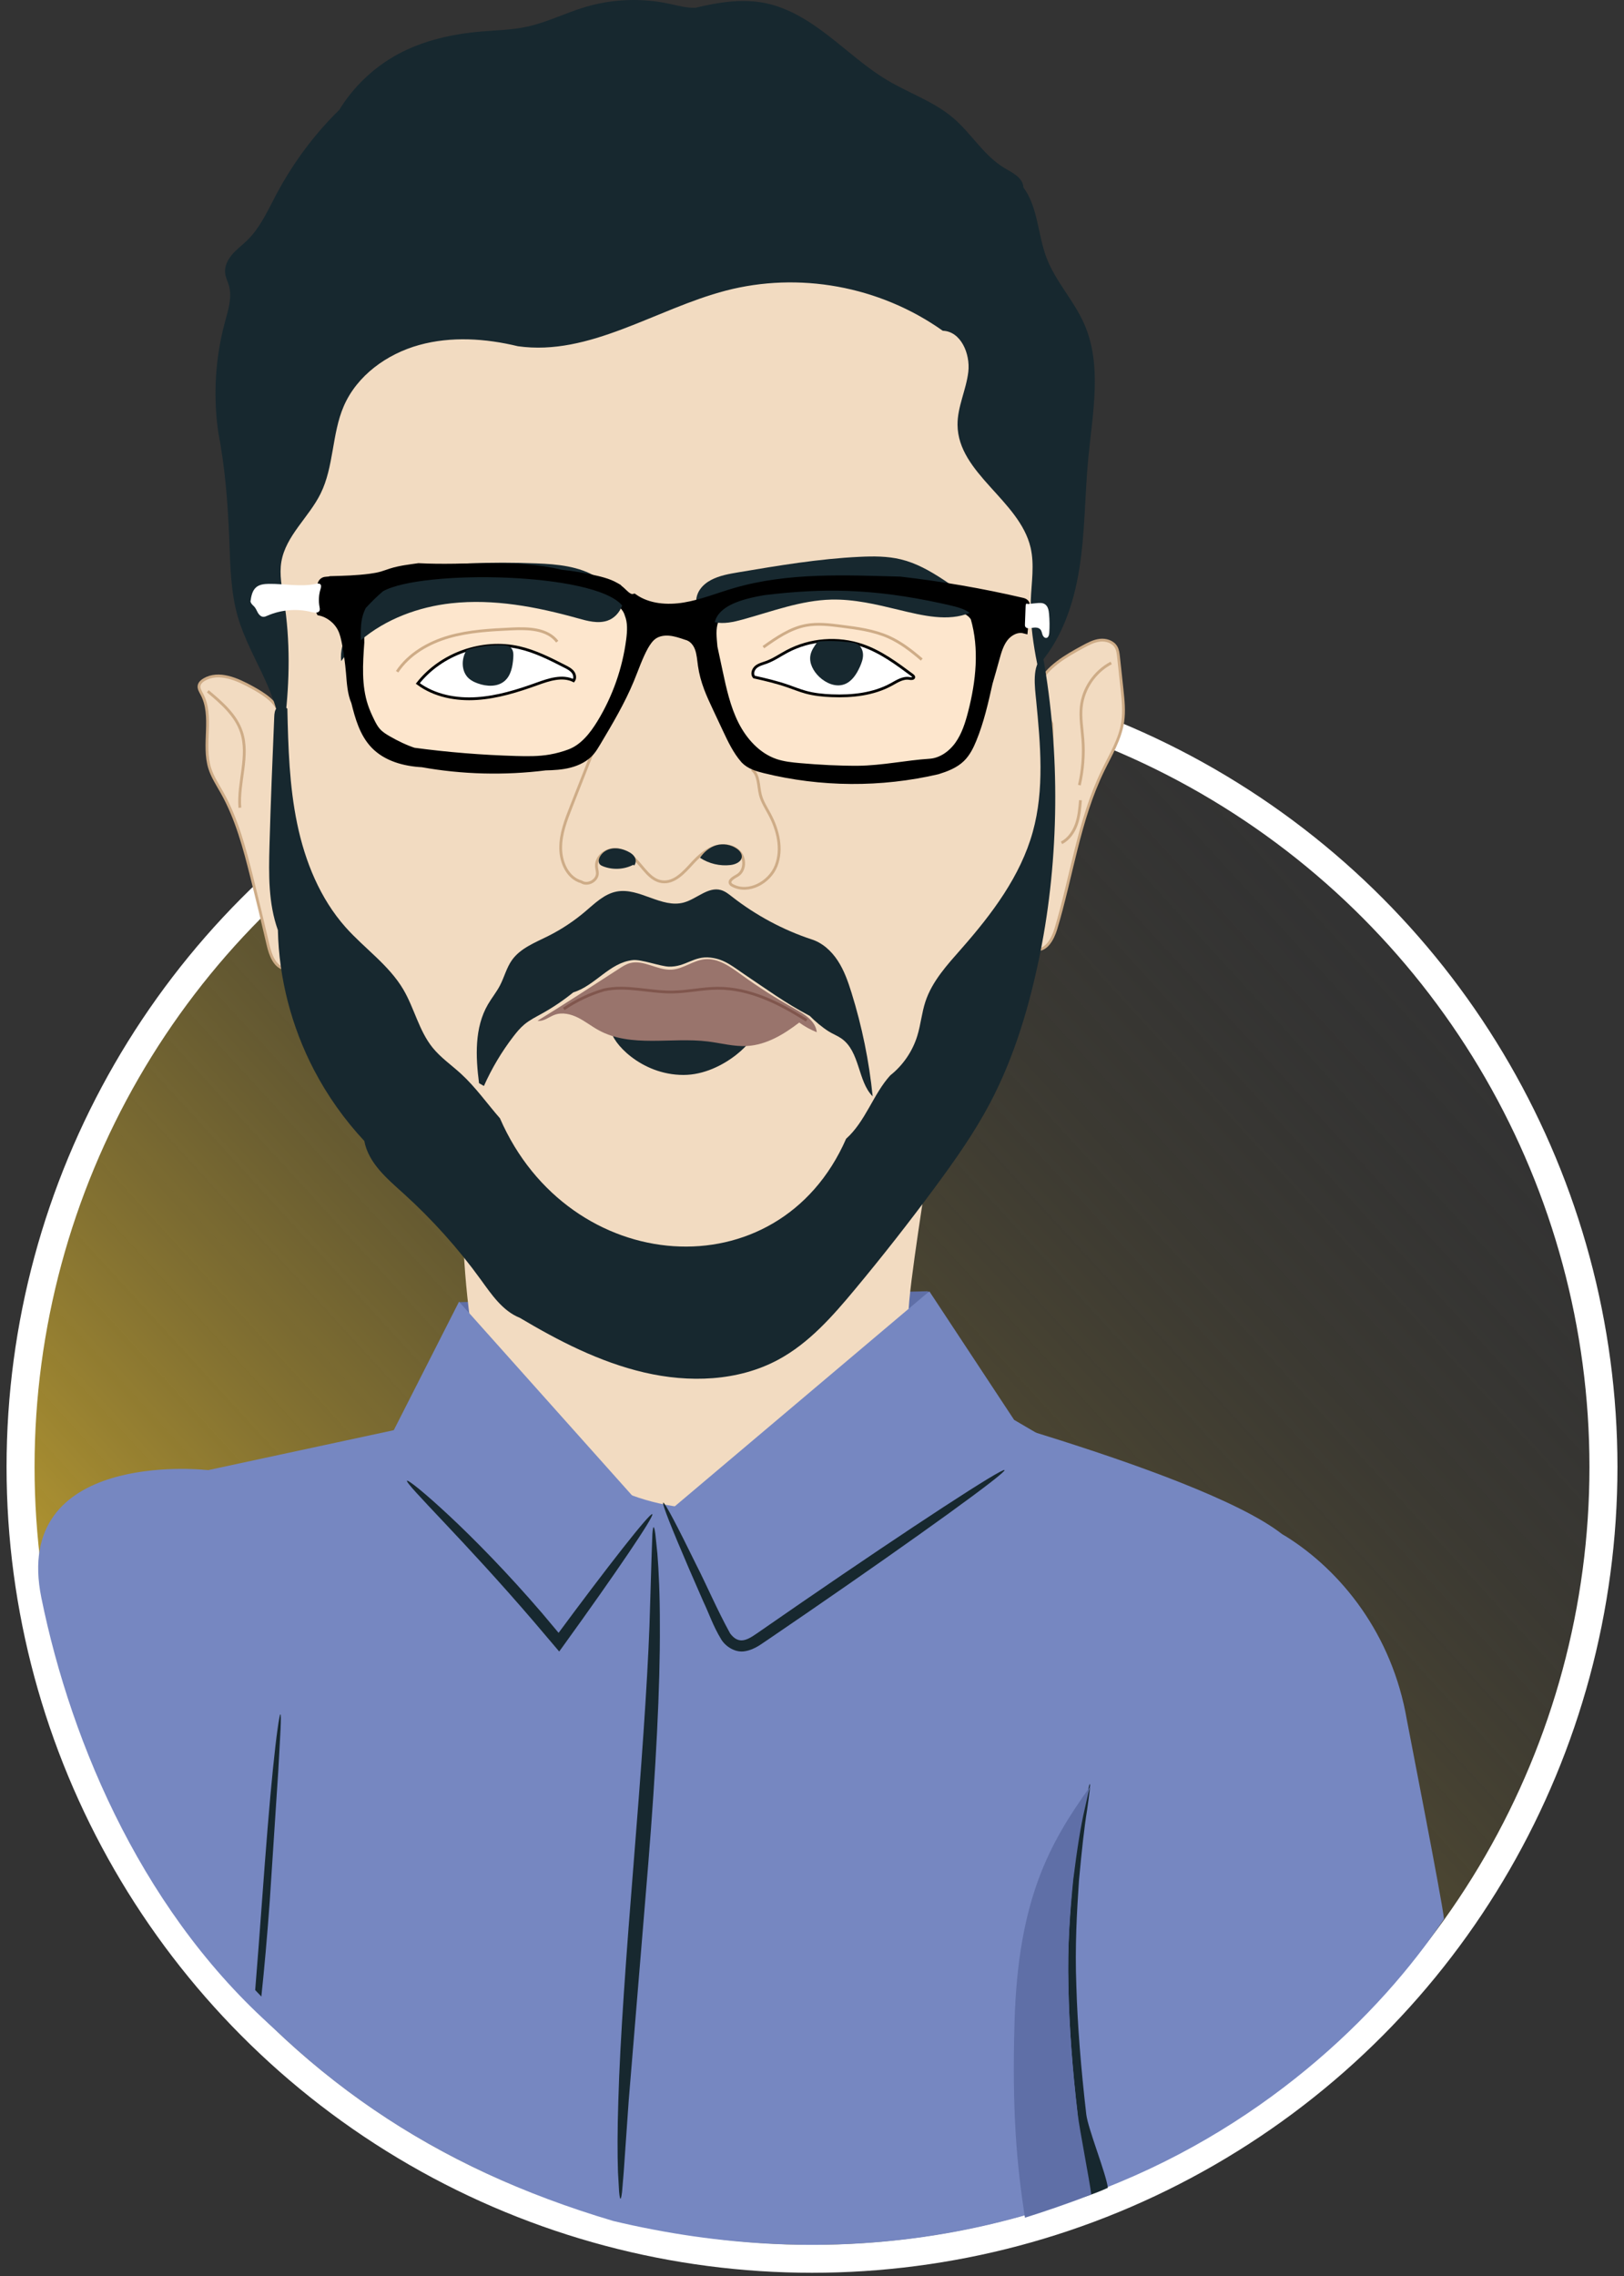 <svg width="232" height="325" viewBox="0 0 232 325" fill="none" xmlns="http://www.w3.org/2000/svg">
<rect x="0" y="0" width="232" height="325" fill="#333333" stroke="none"/>
<circle cx="116.001" cy="209.462" r="113.064" fill="url(#paint0_linear_714_4171)" stroke="white" stroke-width="4"/>
<path d="M65.566 185.935L132.586 184.371L133.297 200.149L75.943 216.85L65.566 185.935Z" fill="#5F6FA7"/>
<path fill-rule="evenodd" clip-rule="evenodd" d="M66.134 173.005C66.018 179.733 67.008 190.401 68.892 197.988C68.07 200.852 71.97 205.495 71.148 208.359C70.234 218.109 78.633 212.993 84.11 229.948C88.729 227.26 93.143 224.546 95.465 221.57C90.433 214.67 99.674 216.88 105.461 212.691C113.984 208.427 121.853 197.794 129.787 187.623C129.787 183.808 132.489 167.767 132.941 163.766C113.849 167.094 85.226 169.676 66.134 173.005Z" fill="#F2DBC1"/>
<path d="M54.75 207.173L30.37 232.422L13.469 250.826L20.362 263.619C82.846 309.385 99.982 336.694 188.729 268.025L190.359 229.372L144.873 202.74L132.762 184.382L93.71 217.355L65.575 185.868L54.75 207.173Z" fill="#7687C1"/>
<path d="M184.957 220.776C177.663 211.662 128.67 199.061 128.67 199.061C118.6 218.72 88.74 222.493 74.004 200.396L29.095 210.055L26.001 274.942C42.49 296.405 62.03 309.548 87.629 317.135C117.495 324.244 152.101 321.399 184.337 297.223L184.957 220.776Z" fill="#7687C1"/>
<path d="M183.732 219.394C191.593 224.32 198.867 233.305 200.973 245.54C201.117 246.376 206.029 271.422 206.285 273.996C197.141 287.749 179.943 304.464 155.424 313.348C156.897 295.697 158.96 261.148 162.311 250.517C169.19 228.689 177.531 215.51 183.732 219.394Z" fill="#7687C1"/>
<path d="M29.091 209.862C40.771 210.533 33.268 221.619 36.616 232.938C39.052 241.163 59.634 307.182 40.23 290.59C20.825 273.999 10.201 249.261 5.909 228.153C1.616 207.045 29.091 209.862 29.091 209.862Z" fill="#7687C1"/>
<path d="M154.823 258.366C155.31 256.011 155.617 254.721 155.701 254.738C155.785 254.756 155.636 256.082 155.298 258.456C154.909 260.82 154.526 264.269 154.137 268.529C153.851 272.8 153.544 277.894 153.764 283.553C153.926 289.211 154.433 295.419 155.184 301.923C155.435 303.979 158.029 310.404 158.269 312.394C156.26 313.297 155.07 313.637 153.055 314.292C152.781 312.087 154.237 304.366 153.957 302.069C153.205 295.543 152.728 289.282 152.628 283.578C152.47 277.867 152.867 272.731 153.265 268.44C153.772 264.159 154.289 260.711 154.823 258.366Z" fill="#17282F"/>
<path d="M39.654 246.87C39.842 245.522 39.982 244.78 40.058 244.785C40.137 244.79 40.139 245.543 40.081 246.899C39.997 248.45 39.891 250.367 39.768 252.637C39.435 257.689 39.005 264.275 38.529 271.556C38.169 276.494 37.76 281.118 37.336 285.082L36.456 284.158C36.764 280.392 37.092 276.08 37.427 271.497C37.967 264.114 38.495 257.425 38.99 252.59C39.238 250.174 39.461 248.219 39.654 246.87Z" fill="#17282F"/>
<path d="M152.63 283.502C152.722 289.209 153.205 295.473 153.974 302.002C154.242 304.153 155.635 311.273 155.899 313.345C152.487 314.695 148.692 315.95 146.418 316.661C145.269 309.162 144.549 301.688 144.936 288.627C145.452 271.225 149.91 263.252 155.623 255.25L155.76 254.936C155.603 255.442 155.334 256.584 154.968 258.268C154.407 260.616 153.862 264.068 153.326 268.352C152.901 272.648 152.477 277.788 152.63 283.502Z" fill="#5F6FA7"/>
<path d="M58.143 211.436C57.992 211.624 60.079 213.823 63.432 217.373C66.784 220.926 71.38 225.862 76.244 231.529C77.268 232.735 78.27 233.916 79.239 235.056L79.885 235.816L80.466 235.016C84.234 229.798 87.493 225.163 89.77 221.798C92.049 218.432 93.345 216.338 93.186 216.204C93.029 216.07 91.445 217.919 88.944 221.095C86.445 224.27 83.029 228.773 79.207 233.947L80.433 233.906C79.464 232.752 78.46 231.558 77.436 230.336C72.537 224.63 67.78 219.797 64.213 216.462C60.641 213.128 58.285 211.258 58.143 211.436Z" fill="#17282F"/>
<path d="M94.744 214.563C94.534 214.66 95.958 218.255 98.43 223.994C99.075 225.471 99.754 227.033 100.471 228.677C101.29 230.378 101.829 232.104 103.04 234.099C103.623 235.058 105.021 236.058 106.484 235.764C107.876 235.51 108.808 234.697 109.722 234.11C111.587 232.836 113.506 231.525 115.473 230.178C123.346 224.771 130.418 219.798 135.49 216.132C140.563 212.463 143.635 210.102 143.504 209.912C143.373 209.724 140.065 211.744 134.822 215.163C129.577 218.583 122.4 223.402 114.527 228.811C112.565 230.165 110.653 231.486 108.795 232.77C107.855 233.418 107.003 234.07 106.224 234.199C105.473 234.343 104.823 233.949 104.291 233.212C102.441 229.852 100.896 226.227 99.502 223.505C96.756 217.892 94.954 214.468 94.744 214.563Z" fill="#17282F"/>
<path d="M88.643 313.945C88.714 313.945 88.789 313.61 88.866 312.971C88.925 312.28 89.002 311.349 89.1 310.178C89.274 307.695 89.517 304.2 89.818 299.906C90.538 291.182 91.527 279.225 92.618 266.016C93.686 252.777 94.321 240.788 94.266 232.109C94.274 227.77 94.11 224.259 93.911 221.832C93.789 220.662 93.692 219.731 93.621 219.039C93.53 218.401 93.448 218.065 93.375 218.066C93.302 218.066 93.243 218.402 93.197 219.041C93.172 219.732 93.138 220.663 93.095 221.835C93.02 224.318 92.915 227.812 92.783 232.107C92.46 240.781 91.59 252.764 90.522 266.003C89.457 279.237 88.576 291.221 88.334 299.9C88.19 304.238 88.2 307.75 88.284 310.177C88.351 311.348 88.403 312.279 88.444 312.971C88.503 313.61 88.57 313.945 88.643 313.945Z" fill="#17282F"/>
<path d="M148.349 97.751C149.573 95.211 152.202 93.711 154.681 92.365C155.455 91.945 156.256 91.515 157.133 91.416C158.009 91.318 158.99 91.626 159.437 92.391C159.68 92.808 159.735 93.3 159.788 93.779C159.955 95.326 160.12 96.868 160.287 98.414C160.454 99.96 160.618 101.526 160.392 103.062C160.024 105.553 158.659 107.766 157.559 110.034C154.113 117.124 153.108 125.113 150.83 132.659C150.4 134.077 149.472 135.79 148.004 135.577C147.814 133.02 148.815 130.535 149.153 127.992C149.511 125.27 149.104 122.503 149.271 119.766C149.609 114.232 150.489 108.869 150.253 103.364C149.445 101.293 147.706 99.087 148.349 97.751Z" fill="#F2DBC1" stroke="#CEAC87" stroke-width="0.4" stroke-miterlimit="10"/>
<path d="M158.741 94.664C156.408 95.882 154.75 98.311 154.468 100.927C154.3 102.473 154.583 104.025 154.698 105.575C154.862 107.761 154.691 109.97 154.195 112.107" stroke="#CEAC87" stroke-width="0.4" stroke-miterlimit="10"/>
<path d="M151.645 120.35C152.678 119.822 153.387 118.788 153.771 117.692C154.156 116.595 154.257 115.42 154.352 114.262" stroke="#CEAC87" stroke-width="0.4" stroke-miterlimit="10"/>
<path d="M40.006 102.078C39.543 100.223 37.711 99.097 36.041 98.172C33.904 96.99 31.255 95.799 29.154 97.046C28.829 97.24 28.517 97.515 28.445 97.886C28.363 98.313 28.626 98.723 28.829 99.107C30.526 102.281 28.882 106.309 29.975 109.739C30.365 110.963 31.087 112.049 31.718 113.172C33.818 116.911 34.931 121.112 35.971 125.271C36.772 128.471 37.544 131.681 38.286 134.898C38.624 136.362 39.254 138.118 40.741 138.338C40.934 135.538 40.383 132.751 40.029 129.968C39.369 124.795 39.385 119.537 40.071 114.367C40.639 110.11 40.951 105.869 40.006 102.078Z" fill="#F2DBC1" stroke="#CEAC87" stroke-width="0.4" stroke-miterlimit="10"/>
<path d="M29.684 98.703C31.633 100.328 33.672 102.081 34.482 104.487C35.648 107.94 33.97 111.705 34.266 115.335" stroke="#CEAC87" stroke-width="0.4" stroke-miterlimit="10"/>
<path d="M147.961 95.413C151.591 91.583 153.383 86.341 154.204 81.125C155.024 75.913 154.972 70.602 155.477 65.35C156.094 58.917 157.486 52.123 154.87 46.214C153.403 42.902 150.78 40.181 149.497 36.794C148.24 33.479 148.299 29.612 146.201 26.756C146.129 25.348 144.632 24.675 143.454 23.966C140.543 22.214 138.773 19.069 136.19 16.86C133.443 14.51 129.908 13.325 126.796 11.48C123.803 9.705 121.219 7.328 118.469 5.195C115.718 3.061 112.695 1.118 109.281 0.435C105.996 -0.225 102.592 0.33 99.336 1.115C98.062 1.151 96.789 0.79 95.555 0.527C91.58 -0.32 87.391 -0.143 83.502 1.033C80.731 1.87 78.112 3.202 75.283 3.813C73.12 4.282 70.891 4.315 68.685 4.505C64.576 4.86 60.46 5.779 56.833 7.745C53.416 9.6 50.501 12.367 48.472 15.685C44.859 19.217 41.813 23.346 39.436 27.83C38.235 30.091 37.168 32.494 35.343 34.289C34.634 34.985 33.823 35.576 33.177 36.328C32.527 37.079 32.041 38.051 32.166 39.036C32.241 39.633 32.53 40.181 32.697 40.759C33.187 42.449 32.609 44.242 32.146 45.942C30.751 51.075 30.423 56.498 31.188 61.766C32.143 66.657 32.553 71.869 32.757 77.075C32.901 80.791 32.947 84.559 33.991 88.127C35.73 94.081 40.191 99.336 40.096 105.763C59.613 109.324 79.179 101.335 98.88 99.017C115.177 97.101 131.943 99.067 147.961 95.413Z" fill="#17282F"/>
<path d="M67.399 177.127C68.364 179.369 70.99 180.295 73.343 180.941C80.285 182.852 87.323 184.424 94.419 185.648C99.917 186.597 105.655 187.322 110.999 185.73C115.443 184.408 119.277 181.568 122.743 178.486C140.106 163.043 150.269 139.81 149.822 116.578C153.085 106.944 146.885 96.335 147.252 85.769C147.341 83.229 147.807 80.646 147.223 78.171C145.634 71.435 136.87 67.602 136.791 60.682C136.762 58.093 138.035 55.66 138.331 53.087C138.626 50.514 137.271 47.31 134.681 47.228C125.569 40.778 114.054 38.792 103.672 41.504C93.655 44.12 84.234 50.891 73.983 49.437C69.388 48.328 64.471 47.99 59.869 49.266C55.264 50.543 51 53.615 49.106 58.001C47.393 61.969 47.715 66.62 45.794 70.493C44.124 73.868 40.825 76.494 40.195 80.209C39.883 82.054 40.283 83.931 40.575 85.779C41.481 91.468 41.37 97.314 40.723 102.743C39.876 112.311 39.029 121.944 39.962 131.506C40.894 141.067 43.717 150.655 49.553 158.283C55.038 165.442 64.251 169.827 67.399 177.127Z" fill="#F2DBC1"/>
<path d="M140.394 86.409C136.455 84.259 133.058 80.927 128.696 79.871C126.772 79.404 124.767 79.414 122.787 79.509C116.978 79.785 111.224 80.753 105.489 81.718C104.147 81.945 102.775 82.181 101.573 82.818C100.372 83.455 99.341 84.584 99.463 86.156C99.532 87.505 100.782 88.562 102.102 88.844C103.421 89.127 104.793 88.812 106.093 88.457C110.282 87.308 114.424 85.713 118.766 85.611C122.003 85.536 125.197 86.301 128.344 87.062C132.641 88.103 136.941 89.14 140.394 86.409Z" fill="#17282F"/>
<path d="M88.698 83.54C89.732 85.339 88.731 87.971 86.765 88.628C85.399 89.084 83.916 88.67 82.53 88.283C76.658 86.645 70.54 85.473 64.477 86.14C58.415 86.806 52.372 89.507 48.735 94.401C48.456 91.542 50.291 88.93 52.241 86.822C54.026 84.889 56.032 83.09 58.435 82.007C61.09 80.812 64.064 80.566 66.972 80.445C70.202 80.31 73.438 80.31 76.668 80.445C79.629 80.566 82.718 80.845 85.238 82.404C86.459 83.162 87.723 82.892 88.698 83.54Z" fill="#17282F"/>
<path d="M85.028 106.461C83.886 109.366 82.74 112.271 81.598 115.176C80.843 117.092 80.078 119.065 80.098 121.127C80.118 123.185 81.112 125.374 83.052 125.919C83.925 126.5 85.317 125.771 85.34 124.721C85.347 124.376 85.232 124.041 85.212 123.697C85.133 122.499 86.256 121.451 87.447 121.323C88.639 121.195 89.814 121.803 90.674 122.643C91.918 123.861 92.87 125.689 94.596 125.902C96.326 126.116 97.698 124.57 98.876 123.283C99.756 122.325 100.747 121.412 101.975 120.976C103.199 120.539 104.709 120.68 105.609 121.619C106.511 122.558 106.462 124.343 105.339 125C104.834 125.295 104.043 125.702 104.358 126.198C104.427 126.306 104.542 126.375 104.657 126.437C106.921 127.642 109.928 126.017 110.87 123.631C111.812 121.245 111.139 118.497 109.925 116.239C109.442 115.343 108.874 114.476 108.625 113.492C108.307 112.228 108.451 110.669 107.42 109.871" stroke="#CEAC87" stroke-width="0.4" stroke-miterlimit="10"/>
<path d="M90.503 123.465C89.174 124.164 87.536 124.25 86.141 123.695C85.967 123.626 85.793 123.544 85.675 123.396C85.468 123.137 85.511 122.76 85.639 122.454C85.941 121.755 86.66 121.289 87.415 121.164C88.166 121.04 88.944 121.223 89.637 121.548C90.132 121.778 90.628 122.126 90.782 122.651C90.936 123.173 90.549 123.856 90.503 123.465Z" fill="#17282F"/>
<path d="M100.004 122.484C101.277 123.324 102.853 123.695 104.366 123.515C105.085 123.429 105.932 123.058 105.971 122.336C105.998 121.857 105.64 121.443 105.243 121.171C104.409 120.597 103.319 120.413 102.344 120.688C101.376 120.961 100.539 121.683 100.004 122.484Z" fill="#17282F"/>
<path d="M124.666 156.548C124.161 151.529 123.143 146.559 121.643 141.744C121.147 140.155 120.593 138.567 119.68 137.175C118.771 135.783 117.465 134.592 115.876 134.109C111.927 132.8 108.031 130.735 104.608 128.063C104.109 127.673 103.6 127.262 102.989 127.088C101.154 126.573 99.53 128.362 97.692 128.867C94.521 129.744 91.334 126.691 88.101 127.302C86.328 127.636 84.966 128.999 83.591 130.164C81.959 131.549 80.16 132.734 78.244 133.689C76.392 134.615 74.334 135.403 73.136 137.09C72.355 138.186 72.04 139.542 71.413 140.733C70.921 141.672 70.241 142.499 69.71 143.412C67.766 146.753 67.944 150.869 68.433 154.663C68.666 154.798 68.899 154.933 69.129 155.067C70.245 152.563 71.656 150.19 73.327 148.013C73.803 147.393 74.302 146.786 74.902 146.284C75.664 145.647 76.56 145.204 77.426 144.721C79.002 143.848 80.499 142.834 81.897 141.701C85.049 140.733 87.045 137.457 90.403 137.09C91.611 136.958 94.344 137.99 95.559 138.023C97.981 138.082 99.102 136.449 101.508 136.734C103.586 136.98 104.681 138.023 106.763 139.411C109.441 141.196 112.118 143.179 115.687 145.063C116.439 145.835 117.465 146.694 118.377 147.268C118.958 147.636 119.614 147.879 120.182 148.269C122.884 150.14 122.519 154.404 124.666 156.548Z" fill="#17282F"/>
<path d="M148.601 136.067C151.328 122.527 151.461 107.394 149.006 93.805C147.355 94.904 147.846 98.182 148.023 100.01C148.633 106.276 149.224 112.713 147.54 118.779C145.784 125.107 141.698 130.513 137.362 135.443C135.33 137.754 133.167 140.094 132.202 143.019C131.677 144.611 131.536 146.311 131.04 147.913C130.361 150.122 128.995 152.114 127.183 153.549C124.761 156.201 123.661 160.11 120.871 162.605C111.185 184.729 81.283 182.35 71.422 159.68C69.601 157.602 67.953 155.242 65.849 153.315C64.493 152.075 62.954 151.018 61.799 149.59C59.846 147.171 59.192 143.961 57.614 141.282C55.559 137.8 52.08 135.437 49.388 132.42C45.722 128.307 43.578 123.019 42.456 117.626C41.333 112.234 41.172 106.693 41.051 101.185C40.604 100.824 39.892 100.735 39.564 101.064C39.236 101.389 39.196 101.901 39.177 102.363C38.921 108.508 38.665 114.656 38.497 120.804C38.386 124.851 38.33 129.003 39.699 132.814C39.846 139.713 41.642 146.603 44.845 152.751C46.772 156.444 49.201 159.874 52.043 162.916C52.644 166.094 55.293 168.293 57.689 170.456C61.772 174.149 65.468 178.271 68.695 182.732C70.238 184.866 71.816 187.196 74.262 188.171C79.743 191.43 85.645 194.486 92.029 195.973C98.417 197.463 105.415 197.256 111.185 194.145C115.564 191.785 118.935 187.951 122.118 184.127C126.093 179.354 129.927 174.464 133.62 169.465C136.43 165.66 139.164 161.784 141.379 157.606C144.941 150.893 147.101 143.514 148.601 136.067Z" fill="#17282F"/>
<path d="M90.568 85.292C92.613 86.733 95.311 86.934 97.776 86.523C100.244 86.113 102.581 85.155 104.981 84.452C112.665 82.21 120.838 82.627 128.594 82.834C134.443 83.504 140.253 84.508 145.987 85.841C146.171 85.883 146.368 85.936 146.496 86.077C146.663 86.264 146.647 86.546 146.624 86.796C146.526 87.846 146.43 88.9 146.332 89.95C145.295 89.674 144.185 90.262 143.529 91.109C142.872 91.956 142.57 93.019 142.285 94.053C141.976 95.166 141.671 96.275 141.307 97.503C140.693 100.237 140.076 102.988 139.012 105.581C138.605 106.575 138.119 107.563 137.348 108.312C136.409 109.221 135.136 109.69 133.931 110.068C125.843 111.952 117.309 111.899 109.245 109.913C108.178 109.651 107.055 109.316 106.304 108.515C105.184 107.235 104.446 105.673 103.724 104.133C103.244 103.116 102.768 102.095 102.289 101.077C101.853 100.145 101.413 99.21 101.052 98.245C100.661 97.201 100.362 96.124 100.205 95.021C100.087 94.204 100.044 93.364 99.762 92.589C99.48 91.811 98.898 91.082 97.986 90.863C97.234 90.607 96.473 90.351 95.682 90.275C94.891 90.2 94.054 90.324 93.401 90.774C92.865 91.145 92.488 91.703 92.134 92.304C91.297 93.817 90.752 95.468 90.092 97.063C88.792 100.207 87.043 103.145 85.3 106.07C85.017 106.542 84.735 107.015 84.371 107.429C83.603 108.298 82.51 108.83 81.387 109.122C80.265 109.414 79.096 109.477 77.924 109.503C72.042 110.242 66.049 110.081 60.321 109.053C57.816 108.919 55.207 108.226 53.464 106.424C51.866 104.773 51.219 102.449 50.681 100.273C50.106 98.944 50.047 97.46 49.922 96.019C49.801 94.624 49.607 93.236 49.348 91.864C49.214 91.155 49.059 90.442 48.741 89.796C48.14 88.578 46.945 87.666 45.685 87.4C45.396 86.881 45.462 86.244 45.537 85.653C45.609 85.079 45.682 84.505 45.757 83.93C45.803 83.556 45.888 83.129 46.217 82.949C46.505 82.788 46.863 82.886 47.211 82.768C49.099 82.719 50.992 82.667 52.864 82.42C53.431 82.345 53.999 82.25 54.547 82.092C54.994 81.964 55.424 81.793 55.867 81.656C57.16 81.245 58.522 81.101 59.796 80.917C66.623 81.281 73.595 80.238 80.13 81.846C81.856 82.023 83.57 82.315 85.26 82.716C86.501 83.011 87.775 83.389 88.723 84.242C89.298 84.748 89.859 85.483 90.568 85.292Z" fill="black" stroke="black" stroke-miterlimit="10"/>
<path d="M146.764 86.25C147.207 86.207 147.651 86.165 148.097 86.122C148.491 86.082 148.921 86.053 149.256 86.263C149.709 86.545 149.82 87.143 149.866 87.674C149.945 88.567 149.955 89.466 149.896 90.363C149.876 90.661 149.784 91.032 149.492 91.085C149.236 91.131 149.019 90.885 148.931 90.642C148.842 90.399 148.816 90.123 148.658 89.916C148.376 89.552 147.821 89.575 147.368 89.667C147.037 89.732 146.6 89.769 146.459 89.46C146.413 89.358 146.416 89.24 146.42 89.128C146.452 88.278 146.482 87.431 146.515 86.581C146.518 86.473 146.525 86.361 146.577 86.266C146.633 86.174 146.748 86.105 146.764 86.25Z" fill="white"/>
<path d="M35.783 85.869C35.891 85.134 36.032 84.33 36.603 83.85C37.086 83.447 37.759 83.378 38.389 83.368C40.641 83.335 42.925 83.841 45.128 83.368C45.351 83.319 45.623 83.276 45.778 83.447C45.932 83.617 45.86 83.886 45.791 84.106C45.538 84.924 45.489 85.807 45.646 86.65C45.682 86.834 45.725 87.034 45.643 87.205C45.472 87.569 44.944 87.504 44.556 87.405C42.459 86.867 40.181 87.047 38.195 87.914C38.008 87.996 37.811 88.085 37.608 88.075C37.279 88.058 37.014 87.793 36.846 87.507C36.679 87.221 36.567 86.903 36.351 86.65C36.216 86.493 36.042 86.365 35.924 86.194C35.806 86.023 35.75 85.777 35.783 85.869Z" fill="white"/>
<path d="M132.828 108.839C134.48 108.73 135.957 107.66 136.912 106.311C137.867 104.959 138.376 103.347 138.789 101.746C139.925 97.331 140.427 92.617 139.154 88.239C138.592 87.284 137.473 86.906 136.433 86.621C129.192 84.635 121.596 84.126 114.099 84.556C111.716 84.694 109.33 84.924 107.003 85.445C105.053 85.882 102.923 86.719 102.168 88.567C101.689 89.742 101.882 91.071 101.994 92.401C102.234 93.52 102.473 94.639 102.713 95.759C103.274 98.381 103.845 101.037 105.053 103.429C106.261 105.822 108.198 107.966 110.732 108.842C111.874 109.236 113.092 109.361 114.296 109.466C117.037 109.705 119.784 109.856 122.571 109.843C126.057 109.81 129.5 109.052 132.828 108.839Z" fill="#FDE6CD" stroke="black" stroke-miterlimit="10"/>
<path d="M81.383 107.477C83.333 106.741 84.705 104.989 85.792 103.209C87.984 99.605 89.412 95.542 89.954 91.357C90.111 90.133 90.187 88.849 89.724 87.707C89.376 86.515 88.194 85.718 87.036 85.156C82.696 83.052 77.72 82.816 72.905 82.619C68.562 82.34 64.263 82.472 60.015 83.003C58.446 83.2 56.864 83.46 55.42 84.103C53.976 84.746 52.669 85.823 52.042 87.277C51.448 88.656 51.52 90.215 51.544 91.734C51.327 94.784 51.123 97.928 52.092 100.826C52.338 101.568 52.66 102.281 53.004 102.98C53.257 103.492 53.523 104.004 53.904 104.427C54.34 104.916 54.908 105.268 55.476 105.592C56.651 106.265 57.872 106.856 59.103 107.263C63.954 107.913 68.838 108.307 73.732 108.448C75.36 108.494 77.001 108.514 78.61 108.231C79.624 108.058 80.619 107.765 81.383 107.477Z" fill="#FDE6CD" stroke="black" stroke-miterlimit="10"/>
<path d="M82.534 88.282C83.919 88.67 85.403 89.083 86.768 88.627C87.768 88.293 88.519 87.448 88.879 86.461C84.951 81.701 60.261 81.305 54.708 84.428C53.835 85.169 53.019 85.983 52.244 86.822C51.599 88.135 51.502 89.223 51.543 91.419C55.106 88.39 59.787 86.655 64.481 86.139C70.543 85.473 76.662 86.644 82.534 88.282Z" fill="#17282F"/>
<path d="M106.097 88.46C104.797 88.814 103.425 89.13 102.105 88.847C102.661 86.58 105.674 85.569 109.244 84.974C117.474 83.982 124.563 83.995 134.528 86.164C136.607 86.62 137.704 86.885 138.526 87.513C135.451 88.782 131.898 87.925 128.348 87.065C125.2 86.303 122.006 85.539 118.77 85.614C114.427 85.716 110.285 87.311 106.097 88.46Z" fill="#17282F"/>
<path d="M107.731 96.673C107.37 96.273 107.57 95.594 107.984 95.242C108.397 94.891 108.945 94.766 109.454 94.583C110.514 94.202 111.447 93.545 112.441 93.014C115.71 91.271 119.712 90.952 123.214 92.163C125.843 93.073 128.121 94.76 130.35 96.424C130.435 96.49 130.53 96.568 130.537 96.673C130.55 96.92 130.179 96.923 129.936 96.877C129.014 96.71 128.147 97.287 127.327 97.737C124.76 99.142 121.73 99.463 118.806 99.345C117.555 99.296 116.304 99.168 115.097 98.837C114.24 98.6 113.416 98.265 112.579 97.973C110.98 97.418 109.326 97.025 107.731 96.673Z" fill="white" stroke="black" stroke-width="0.4" stroke-miterlimit="10"/>
<path d="M109.055 92.404C110.929 91.081 112.879 89.725 115.134 89.299C116.785 88.987 118.488 89.197 120.156 89.41C122.473 89.706 124.833 90.014 126.966 90.969C128.706 91.751 130.232 92.939 131.677 94.18" stroke="#CEAC87" stroke-width="0.4" stroke-miterlimit="10"/>
<path d="M116.826 91.606C116.373 92.207 115.907 92.837 115.773 93.579C115.569 94.715 116.203 95.854 117.04 96.651C117.982 97.544 119.354 98.148 120.581 97.725C121.671 97.351 122.357 96.281 122.833 95.23C123.079 94.682 123.296 94.101 123.289 93.501C123.283 92.9 123.017 92.27 122.495 91.974C122.196 91.803 121.845 91.757 121.504 91.718C119.951 91.538 118.392 91.446 116.826 91.606Z" fill="#17282F"/>
<path d="M59.684 97.588C63.025 93.347 68.897 91.273 74.159 92.474C76.483 93.003 78.629 94.099 80.75 95.186C81.147 95.389 81.557 95.602 81.833 95.954C82.109 96.305 82.207 96.837 81.941 97.194C80.326 96.397 78.409 97.047 76.716 97.657C73.932 98.662 71.073 99.551 68.119 99.745C65.172 99.938 62.093 99.377 59.684 97.588Z" fill="white" stroke="black" stroke-width="0.4" stroke-miterlimit="10"/>
<path d="M56.73 95.915C58.411 93.394 61.201 91.783 64.109 90.939C67.017 90.099 70.076 89.948 73.103 89.803C75.447 89.692 78.187 89.754 79.605 91.625" stroke="#CEAC87" stroke-width="0.4" stroke-miterlimit="10"/>
<path d="M66.661 92.816C65.87 94.066 65.877 95.898 66.983 96.882C67.344 97.204 67.791 97.414 68.243 97.578C69.501 98.035 71.034 98.117 72.061 97.26C73 96.472 73.243 95.143 73.325 93.918C73.357 93.439 73.357 92.911 73.042 92.55C72.704 92.166 72.133 92.113 71.621 92.11C69.921 92.097 68.221 92.297 66.661 92.816Z" fill="#17282F"/>
<path fill-rule="evenodd" clip-rule="evenodd" d="M87.332 147.145C93.543 147.924 101.985 147.534 107.659 147.145C108.584 147.924 103.467 153.49 97.644 153.49C91.478 153.49 87.332 148.703 87.332 147.145Z" fill="#17282F"/>
<path d="M114.176 146.007C114.95 146.569 115.794 147.035 116.683 147.389C116.529 145.797 114.931 144.816 113.532 144.041C110.887 142.571 108.333 140.943 105.885 139.167C104.322 138.035 102.599 136.781 100.679 136.968C99.028 137.132 97.61 138.356 95.952 138.458C93.92 138.583 91.954 136.988 89.991 137.526C89.424 137.683 88.918 138.008 88.422 138.33C84.572 140.828 80.722 143.326 76.793 145.751C77.656 145.896 78.411 145.207 79.228 144.905C80.312 144.504 81.543 144.793 82.576 145.312C83.61 145.83 84.523 146.562 85.54 147.114C90.175 149.638 95.893 148.066 101.132 148.712C103.003 148.942 104.86 149.467 106.744 149.356C109.502 149.191 111.973 147.698 114.176 146.007Z" fill="#99746C"/>
<path d="M80.543 144.064C82.338 142.843 84.334 141.917 86.287 141.343C89.474 140.644 92.773 141.691 96.036 141.651C98.199 141.625 100.332 141.123 102.495 141.11C107.071 141.08 111.377 143.23 115.231 145.695" stroke="#80564D" stroke-width="0.4" stroke-miterlimit="10"/>
<defs>
<linearGradient id="paint0_linear_714_4171" x1="19.656" y1="287.364" x2="197.849" y2="124.036" gradientUnits="userSpaceOnUse">
<stop stop-color="#D9B430"/>
<stop offset="1" stop-color="#303030" stop-opacity="0"/>
</linearGradient>
</defs>
</svg>
